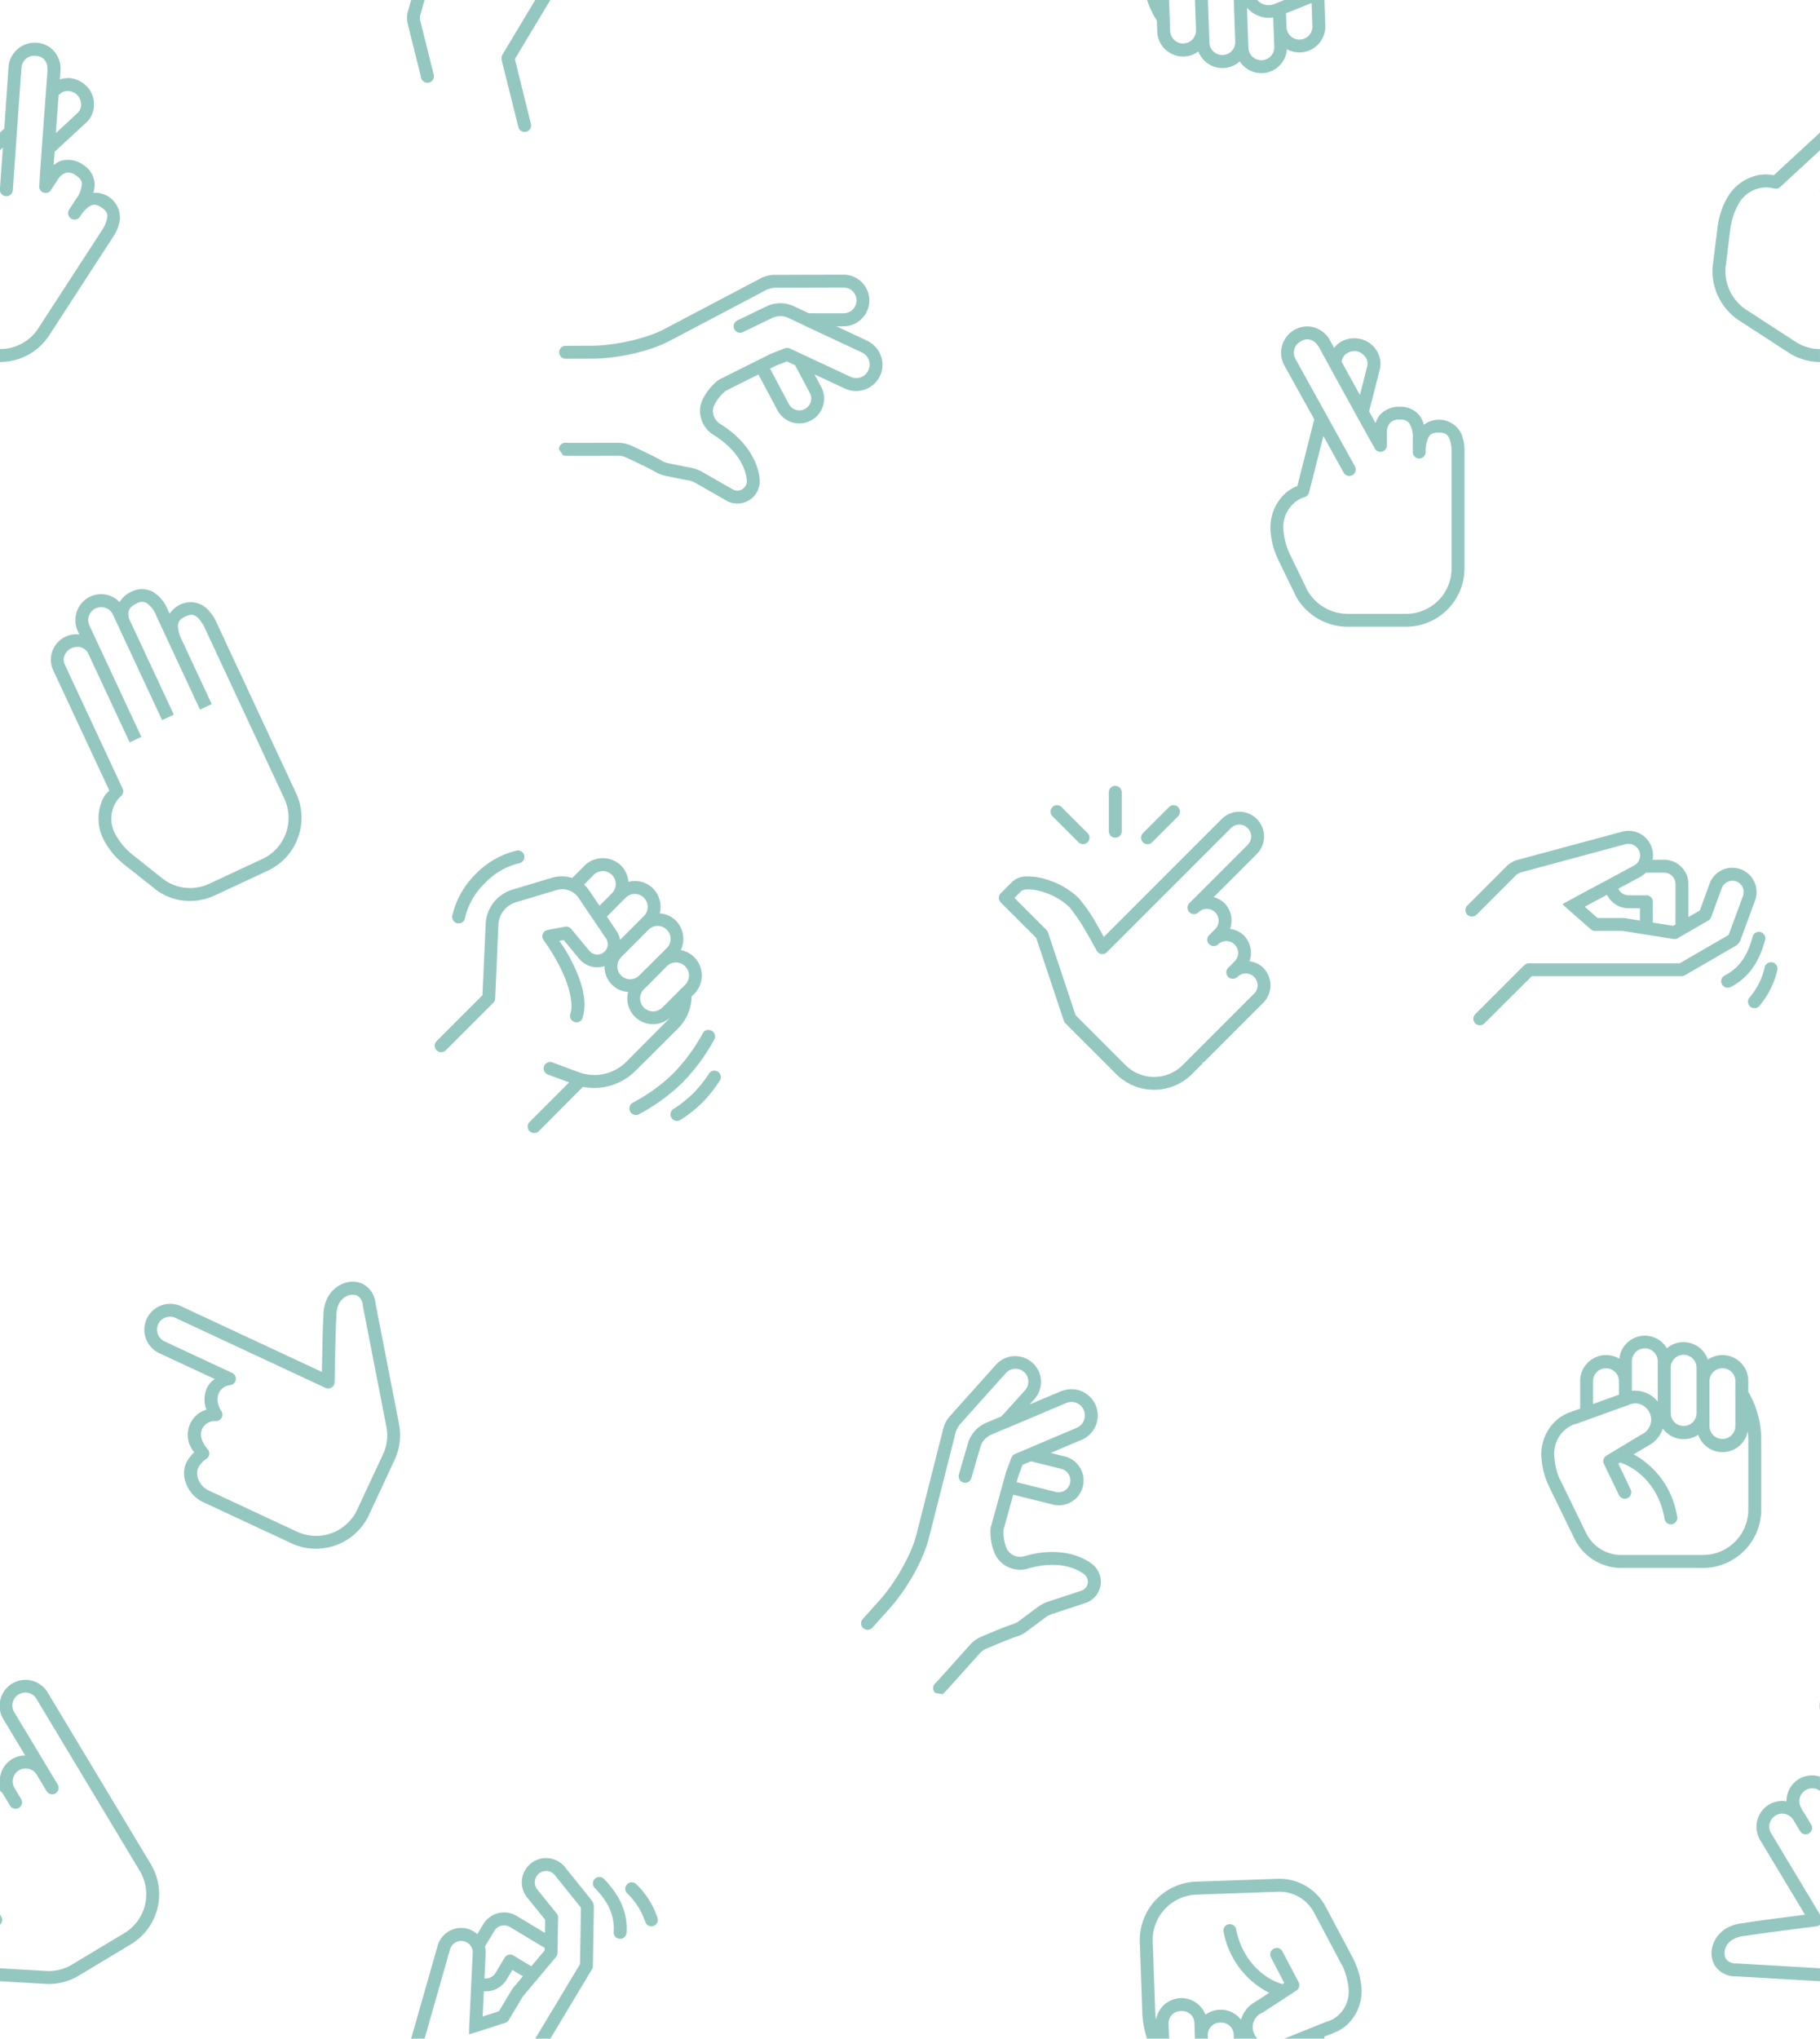<svg xmlns="http://www.w3.org/2000/svg" width="434" height="486" viewBox="0 0 434 486"><path fill="#95c7c1" d="M353.587,540l10.437-4.186.145-.005a6.722,6.722,0,0,0,2.407-1.482,7.562,7.562,0,0,0,2.336-6.3,16.058,16.058,0,0,0-1.546-5.589l-.048,0-6.608-12.453a9.332,9.332,0,0,0-8.663-5l-19.412.678a10.817,10.817,0,0,0-10.413,11.166l.588,16.811a18.013,18.013,0,0,0,.208,1.825,6.13,6.13,0,0,1,11.775-1.183,6.232,6.232,0,0,1,3.431-1.181,6.1,6.1,0,0,1,5.051,2.38,7.049,7.049,0,0,1,3.514-4.318c.023-.013.023-.037.047-.05l.095-.051L350,529.07a20.459,20.459,0,0,1-10.818-14.235,1.543,1.543,0,1,1,2.966-.682c2.234,10.292,10.425,12.658,10.425,12.658a1.561,1.561,0,0,1,.538.222l.472-.306-3.153-6.062a1.544,1.544,0,0,1,1.355-2.284l.1,0a1.537,1.537,0,0,1,1.3.883L357,526.51a1.545,1.545,0,0,1-.556,2.046l-7.969,5.2a2,2,0,0,1-.189.1,3.7,3.7,0,0,0-1.8,5.127,4.469,4.469,0,0,0,.676,1.017h-5.608l-.029-.844a2.919,2.919,0,0,0-3.052-2.978l-.139,0a2.929,2.929,0,0,0-2.975,3.19l.022.629h-3.087l-.126-3.6a2.918,2.918,0,0,0-3.052-2.978l-.139,0a2.927,2.927,0,0,0-2.975,3.19l.118,3.388h-5.246a22.233,22.233,0,0,1-1.147-6.256l-.587-16.811a13.932,13.932,0,0,1,13.388-14.358l19.412-.678a12.472,12.472,0,0,1,11.516,6.639l6.609,12.453c0,.018,0,.03,0,.048A18.1,18.1,0,0,1,372,527.916a10.928,10.928,0,0,1-3.315,8.652,9.426,9.426,0,0,1-3.5,2.1l0,.049-.143.053-1.9.742.017.49Zm-178.612,0,10.673-17.763.223-13.467-6.218-7.743a2.7,2.7,0,0,0-3.792-.392,2.744,2.744,0,0,0-.4,3.8l4.622,5.708a1.537,1.537,0,0,1,.343,1l-.148,8.434a1.531,1.531,0,0,1-.361.963l-7.877,9.378-3.395,5.649a1.543,1.543,0,0,1-.85.673l-6.545,2.1-2.062.624s.026-1.66.05-2.166l.832-17.205a2.75,2.75,0,0,0-2-2.786,2.8,2.8,0,0,0-3.416,1.895L148.588,540H145.38l6.315-22.154a5.819,5.819,0,0,1,9.47-2.769l1.424-2.371a5.79,5.79,0,0,1,7.937-1.978l6.754,4.058.053-3.141-4.27-5.271a5.776,5.776,0,0,1,.859-8.137,5.78,5.78,0,0,1,8.132.855l6.238,7.772a2.7,2.7,0,0,1,.662,1.835l-.229,14a1.529,1.529,0,0,1-.223.769L178.57,540Zm-12.547-5.28,3.872-1.245,3.159-5.257a1.563,1.563,0,0,1,.141-.2l2.429-2.891-2.507-1.507-1.391,2.313a5.752,5.752,0,0,1-5.412,2.755Zm2.8-20.426-2.255,3.754a5.869,5.869,0,0,1,.176,1.688l-.283,5.892a2.7,2.7,0,0,0,2.62-1.283l2.184-3.636a1.544,1.544,0,0,1,2.117-.527l4.253,2.555,3.163-3.767.012-.622-8.284-4.977a2.7,2.7,0,0,0-3.7.923ZM57.834,526.92l0,0L47.34,526.31V523.22l10.7.622.03,0a10.69,10.69,0,0,0,6.49-1.534l12.428-7.467a10.819,10.819,0,0,0,3.694-14.815L56.059,459.045a3.085,3.085,0,1,0-5.287,3.178l7.943,13.22.795,1.322.794,1.322.795,1.322A1.542,1.542,0,1,1,58.454,481l-.795-1.321-.794-1.322-.795-1.322a3.085,3.085,0,0,0-5.288,3.177l1.589,2.644a1.542,1.542,0,1,1-2.644,1.589L48.138,481.8a3.126,3.126,0,0,0-.8-.89v-3.371l.047.015a6.019,6.019,0,0,1,5.952-5.067l-5.211-8.673a6.094,6.094,0,0,1-.788-2.129v-2.057a6.16,6.16,0,0,1,11.363-2.17L83.329,498.44a13.93,13.93,0,0,1-4.749,19.048l-12.428,7.467a13.9,13.9,0,0,1-7.2,2.01Q58.4,526.964,57.834,526.92Zm403.545-1.774a5.835,5.835,0,0,1-5.135-2.6,5.9,5.9,0,0,1-.616-4.3,7.3,7.3,0,0,1,3.519-4.637,9.858,9.858,0,0,1,3.9-1.148c1.375-.274,5.456-.814,9.415-1.327,2.751-.357,3.959-.506,5.305-.675l-10.7-17.8a6.192,6.192,0,0,1,2.111-8.465,6.1,6.1,0,0,1,4.177-.763,6.089,6.089,0,0,1,7.982-5.888v3.37a3.089,3.089,0,0,0-4.488,4.069,1.543,1.543,0,0,1,.207.536,6.1,6.1,0,0,1,.588.786l1.589,2.644a1.542,1.542,0,0,1-2.644,1.589L475,487.886a3.085,3.085,0,1,0-5.288,3.178l11.626,19.348v2.421a1.539,1.539,0,0,1-.841.385s-3.68.459-7.639.974-8.348,1.117-9.23,1.294l-.022.005a7.324,7.324,0,0,0-2.872.759,4,4,0,0,0-2.091,2.645,3.221,3.221,0,0,0,.243,2.065,2.846,2.846,0,0,0,2.487,1.1h.092l19.873,1.156v3.091ZM195.1,516.187a1.542,1.542,0,0,1-1.43-1.648c.336-4.716-2.164-8.043-4.5-10.454a1.543,1.543,0,0,1-.272-1.812,1.494,1.494,0,0,1,.079-.131,1.542,1.542,0,0,1,2.408-.2c2.569,2.654,5.779,6.9,5.359,12.817a1.542,1.542,0,0,1-1.537,1.433C195.176,516.19,195.139,516.19,195.1,516.187Zm7.241-3.005a1.542,1.542,0,0,1-1.15-1.082,16.835,16.835,0,0,0-4.3-6.752,1.542,1.542,0,1,1,2.2-2.162,20.2,20.2,0,0,1,5.027,7.944,1.543,1.543,0,0,1-1.776,2.051Zm-155-2.766.288.479a1.541,1.541,0,0,1-.288,1.937Zm434-50.779v2.035A6.206,6.206,0,0,1,481.34,459.637ZM270.374,457.6a1.54,1.54,0,0,1,.1-2.4c.022-.024.03-.035.056-.063.158-.172.392-.428.68-.746.576-.636,1.372-1.522,2.252-2.5,1.759-1.957,3.851-4.29,5.191-5.784a7.654,7.654,0,0,1,2.689-1.928l0,0c1.96-.839,5.592-2.383,7.474-2.974a4.821,4.821,0,0,0,1.436-.713l4.262-3.175a9.021,9.021,0,0,1,2.589-1.436l8.1-2.672a2.257,2.257,0,0,0,.671-3.924c-2.116-1.612-6.613-3.315-13.366-1.358a6.633,6.633,0,0,1-7.895-3.424,13.133,13.133,0,0,1-1.068-6.053,1.559,1.559,0,0,1,.055-.353l3.64-13.159c.013-.045.026-.089.042-.132l1.247-3.308a1.542,1.542,0,0,1,.841-.876l14.721-6.247,0,0a3.2,3.2,0,0,0-2.508-5.9l-13.95,5.9a1.579,1.579,0,0,1-.241.079L283.755,396a4.633,4.633,0,0,0-2.655,3,.024.024,0,0,1,0,.008l-2.127,7.328a1.543,1.543,0,1,1-2.963-.86l2.125-7.321a7.717,7.717,0,0,1,4.42-4.995l3.6-1.517,5.556-6.158a3.069,3.069,0,1,0-4.564-4.1l0,0-10.9,12.168-.008.009a6.812,6.812,0,0,0-.968,1.75l-6.4,25.259c-1.437,5.713-5.527,12.577-9.382,16.859l-4.113,4.595a1.542,1.542,0,1,1-2.3-2.059l4.115-4.6,0,0c3.461-3.844,7.456-10.658,8.685-15.548v0l6.4-25.259a7.25,7.25,0,0,1,1.678-3.07l10.885-12.157,0,0A6.154,6.154,0,1,1,294,387.552l-1.139,1.26,7.542-3.181a1.536,1.536,0,0,1,.345-.1,6.276,6.276,0,0,1,4.579,11.679l-.013.005-7.421,3.151,3.291.819a5.913,5.913,0,1,1-2.86,11.474l-9.369-2.335-2.306,8.346a10.111,10.111,0,0,0,.767,4.545,3.592,3.592,0,0,0,4.236,1.756c7.57-2.194,13.132-.392,16.1,1.865a5.332,5.332,0,0,1,2.082,3.955l0,0a5.343,5.343,0,0,1-3.655,5.351l-8.1,2.673a5.446,5.446,0,0,0-1.713.979l-4.262,3.175a7.89,7.89,0,0,1-2.357,1.182c-1.456.457-5.242,2.039-7.18,2.87a4.551,4.551,0,0,0-1.612,1.155c-1.34,1.493-3.431,3.825-5.192,5.784-.88.979-1.677,1.866-2.257,2.507-.29.32-.528.58-.7.763-.084.092-.148.164-.2.22-.027.029-.05.049-.081.081a.982.982,0,0,1-.074.072c-.022.021-.13.1-.13.105l-.265.155Zm20.806-54.4-.987,2.622-.417,1.517,9.291,2.318a2.818,2.818,0,0,0,2.788-.855,2.833,2.833,0,0,0-1.42-4.635l-7.265-1.814Zm142.845,24.584a12.472,12.472,0,0,1-11.279-7.037l-6.169-12.676v-.049a18.075,18.075,0,0,1-1.687-6.941,10.931,10.931,0,0,1,3.614-8.531,9.411,9.411,0,0,1,3.567-1.975v-.049l.145-.048,1.928-.675v-6.6a6.19,6.19,0,0,1,9.35-5.3A6.107,6.107,0,0,1,444.82,375.4a6.159,6.159,0,0,1,9.785,2.7,6.229,6.229,0,0,1,3.47-1.06,6.166,6.166,0,0,1,6.169,6.169v2.6a22.517,22.517,0,0,1,3.085,11.278v16.822a13.932,13.932,0,0,1-13.881,13.881Zm-13.5-32.919a7.56,7.56,0,0,0-2.555,6.217,16.055,16.055,0,0,0,1.35,5.639h.048l6.169,12.677a9.335,9.335,0,0,0,8.483,5.3h19.424a10.817,10.817,0,0,0,10.8-10.8V397.09a17.883,17.883,0,0,0-.144-1.831,6.13,6.13,0,0,1-11.809.771,6.224,6.224,0,0,1-3.47,1.06,6.1,6.1,0,0,1-4.964-2.554,7.045,7.045,0,0,1-3.663,4.193c-.024.013-.024.036-.048.049l-.1.048-3.133,1.88a20.461,20.461,0,0,1,10.314,14.6,1.542,1.542,0,1,1-2.988.578c-1.874-10.363-9.977-13.013-9.977-13.013a1.581,1.581,0,0,1-.53-.241l-.481.289,2.939,6.169a1.543,1.543,0,1,1-2.8,1.3l-3.567-7.374a1.546,1.546,0,0,1,.627-2.025l8.145-4.916a1.927,1.927,0,0,1,.193-.1,3.883,3.883,0,0,0-1.542-7.422,4.2,4.2,0,0,0-1.543.385.735.735,0,0,1-.1.048,1.718,1.718,0,0,1-.337.1l-12.146,4.386h-.144A6.731,6.731,0,0,0,420.53,394.873Zm34.461-11.664v10.8a3.085,3.085,0,0,0,6.169,0v-7.422a1.565,1.565,0,0,1,0-.579v-2.8a3.085,3.085,0,0,0-6.169,0Zm-9.254-3.084v9.254a1.544,1.544,0,0,1,0,.241v1.3a3.085,3.085,0,0,0,6.169,0v-10.8a3.085,3.085,0,1,0-6.169,0Zm-18.509,3.084V388.7l6.169-2.217v-3.278a3.085,3.085,0,0,0-6.169,0Zm15.424,4.916v-9.543a3.085,3.085,0,1,0-6.169,0v6.988a6.8,6.8,0,0,1,.751-.041A7,7,0,0,1,442.652,388.125Zm-325.795,33.8-20.967-9.778a8.019,8.019,0,0,1-4.134-4.38,6.242,6.242,0,0,1-.052-4.891,8.754,8.754,0,0,1,1.959-2.676,6.282,6.282,0,0,1-.911-6.872,6.028,6.028,0,0,1,3.817-3.266,6.671,6.671,0,0,1,.16-5.263,5.6,5.6,0,0,1,1.829-2.039l-13.3-6.2a6.17,6.17,0,0,1,5.215-11.183l33.635,15.684c.017-1.262.031-2.159.082-4.508.072-3.577.159-7.3.284-8.676a9.932,9.932,0,0,1,.734-4,7.309,7.309,0,0,1,4.246-3.99,5.911,5.911,0,0,1,4.344.165,5.8,5.8,0,0,1,3.1,4.7l5.618,28.824a.006.006,0,0,1,0,.008,13.871,13.871,0,0,1-1.084,8.483l-6.128,13.143a13.937,13.937,0,0,1-12.629,8A13.733,13.733,0,0,1,116.858,421.926ZM95.549,394.633c-1.075,2.3,1.257,4.775,1.257,4.775a1.565,1.565,0,0,1,.434,1.292,1.544,1.544,0,0,1-.759,1.129,5.51,5.51,0,0,0-1.982,2.354,3.744,3.744,0,0,0,.13,2.473,4.88,4.88,0,0,0,2.564,2.7l20.967,9.778a10.818,10.818,0,0,0,14.348-5.223l6.129-13.143a10.712,10.712,0,0,0,.849-6.611l-5.614-28.816c-.007-.043-.019-.089-.025-.131a2.836,2.836,0,0,0-1.354-2.36,3.238,3.238,0,0,0-2.081-.026A4.019,4.019,0,0,0,128,365.18a7.351,7.351,0,0,0-.456,2.932.083.083,0,0,1,0,.027c-.083.9-.2,4.9-.275,8.473s-.125,6.868-.125,6.868a1.525,1.525,0,0,1-.725,1.284,1.541,1.541,0,0,1-1.472.092L89.168,368.172a3.084,3.084,0,1,0-2.607,5.591l16.124,7.52a1.54,1.54,0,0,1-.418,2.922,3.281,3.281,0,0,0-2.741,1.9c-.955,2.048.56,4.216.56,4.216a1.541,1.541,0,0,1-1.335,2.449s-.052,0-.144,0A3.316,3.316,0,0,0,95.549,394.633Zm78.084-70.962a1.551,1.551,0,0,1-.023-2.193l9.446-9.446-5.109-1.88a1.549,1.549,0,0,1,1.109-2.892l6.218,2.313a10.779,10.779,0,0,0,11.423-2.458l10.073-10.121c.1-.1.151-.193.241-.289a6.119,6.119,0,0,1-9.88-6.218,6.03,6.03,0,0,1-5.639-6.169,5.583,5.583,0,0,1-5.977-1.687l-3.759-4.531-1.06.193a31.918,31.918,0,0,1,2.988,4.917c1.983,3.921,3.856,8.807,2.651,13.158a1.542,1.542,0,1,1-2.94-.82c.783-2.838-.663-7.338-2.507-10.989a48.284,48.284,0,0,0-3.9-6.411,1.543,1.543,0,0,1,.964-2.458l4.1-.771a1.536,1.536,0,0,1,1.495.53l4.337,5.206a2.458,2.458,0,0,0,3.326.434,2.431,2.431,0,0,0,.626-3.374l-6.507-9.639a4.717,4.717,0,0,0-5.3-1.88l-9.64,2.892a5.889,5.889,0,0,0-4.193,5.3v.049l-.771,17.544a1.537,1.537,0,0,1-.434,1.06l-11.327,11.327a1.55,1.55,0,1,1-2.217-2.168l10.941-10.941.77-16.966a8.961,8.961,0,0,1,6.314-8.194l9.64-2.892a7.909,7.909,0,0,1,2.506-.29,7.992,7.992,0,0,1,2.169.386l2.94-2.94a6.074,6.074,0,0,1,4.338-1.783,6.184,6.184,0,0,1,4.386,1.783,6.108,6.108,0,0,1,1.735,3.856,6.387,6.387,0,0,1,1.543-.193,6.073,6.073,0,0,1,4.338,1.784,6.252,6.252,0,0,1,1.59,5.928,6.041,6.041,0,0,1,3.856,1.735,6.19,6.19,0,0,1,1.157,7.037,6.076,6.076,0,0,1,3.229,1.687,6.189,6.189,0,0,1,0,8.724l-.626.579a11.126,11.126,0,0,1-3.278,7.711l-10.121,10.074a13.927,13.927,0,0,1-12.532,3.808l-10.507,10.555a1.533,1.533,0,0,1-1.105.466A1.56,1.56,0,0,1,173.633,323.671Zm32.7-39.306L202,288.751l-1.109,1.06a3.1,3.1,0,0,0,4.386,4.387l4.1-4.1a1.534,1.534,0,0,1,.675-.626l.675-.724a3.091,3.091,0,0,0,0-4.386,3.166,3.166,0,0,0-2.218-.916A3.057,3.057,0,0,0,206.336,284.365ZM202,275.641l-6.556,6.555a1.468,1.468,0,0,1-.144.193,3.054,3.054,0,0,0,4.482,4.145l6.555-6.507a3.089,3.089,0,0,0,0-4.386,3.024,3.024,0,0,0-4.337,0Zm-5.447-7.616-1.109,1.06-.289.29a1.537,1.537,0,0,1-.145.193l-.144.1-2.8,2.844,2.313,3.47a5.32,5.32,0,0,1,.82,2.072l4.578-4.578.049-.049,1.06-1.06a3.034,3.034,0,0,0,0-4.338,3.028,3.028,0,0,0-4.338,0Zm-7.664-5.446-2.265,2.313a8.037,8.037,0,0,1,1.253,1.446l2.41,3.567,2.41-2.362a1.4,1.4,0,0,1,.289-.337l.289-.29.049-.048a3.086,3.086,0,0,0-2.218-5.206A3.152,3.152,0,0,0,188.888,262.579Zm19.881,58.637a1.546,1.546,0,0,1-.795-2.872,29.245,29.245,0,0,0,4.676-3.712,30,30,0,0,0,3.711-4.627,1.538,1.538,0,1,1,2.6,1.639,31.883,31.883,0,0,1-4.145,5.206A30.883,30.883,0,0,1,209.566,321a1.544,1.544,0,0,1-.791.22Zm-11.182-2.27a1.564,1.564,0,0,1,.7-2.1,41.89,41.89,0,0,0,9.591-6.941,44.311,44.311,0,0,0,7.037-9.543,1.54,1.54,0,0,1,1.06-.82h.145a1.544,1.544,0,0,1,1.542,2.265,46.4,46.4,0,0,1-7.566,10.266,45.271,45.271,0,0,1-10.411,7.567,1.564,1.564,0,0,1-2.1-.7Zm115.924-8.884L301.4,297.953a1.558,1.558,0,0,1-.374-.6l-6.585-19.743-8.465-8.465a1.548,1.548,0,0,1,0-2.187l2.765-2.766a4.928,4.928,0,0,1,3.452-1.253,13.936,13.936,0,0,1,4.115.548,18.886,18.886,0,0,1,8.206,4.561A36.7,36.7,0,0,1,309,274.589c.861,1.476,1.091,1.928,1.554,2.777l28.13-28.13a5.905,5.905,0,0,1,8.351,8.351l-10.291,10.29a5.738,5.738,0,0,1,2.578,1.41,5.914,5.914,0,0,1,1.337,6.163,5.736,5.736,0,0,1,3.29,1.548,5.915,5.915,0,0,1,1.337,6.164,5.731,5.731,0,0,1,3.289,1.548,5.934,5.934,0,0,1,0,8.35l-13.881,13.881a1.539,1.539,0,0,1-1.091.452h.639l-2.669,2.669a12.792,12.792,0,0,1-18.062,0Zm-21.2-44.041a2.6,2.6,0,0,0-1.391.349l-1.675,1.675,7.633,7.633a1.649,1.649,0,0,1,.374.6l6.585,19.743,11.85,11.857a9.666,9.666,0,0,0,13.7,0l3.12-3.121,13.882-13.875a2.822,2.822,0,0,0-3.989-3.994,1.542,1.542,0,0,1-2.181-2.181l1.543-1.543a2.82,2.82,0,0,0-3.989-3.988A1.543,1.543,0,0,1,335.6,277l1.543-1.542a2.821,2.821,0,0,0-3.989-3.989,1.542,1.542,0,0,1-2.181-2.181l13.881-13.882a2.82,2.82,0,1,0-3.988-3.988l-29.569,29.57a1.553,1.553,0,0,1-1.319.434,1.535,1.535,0,0,1-1.133-.8s-1.114-2.1-2.507-4.477a42.267,42.267,0,0,0-3.994-5.91,16.312,16.312,0,0,0-6.838-3.766,11.679,11.679,0,0,0-2.961-.45C292.465,266.018,292.389,266.019,292.316,266.022Zm106.816,31.94a1.542,1.542,0,0,1,0-2.182l11.58-11.582a1.509,1.509,0,0,1,.171-.112,1.541,1.541,0,0,1,1.091-.452h35.92l11.658-6.745,3.434-9.318a2.7,2.7,0,0,0-1.618-3.452,2.745,2.745,0,0,0-3.458,1.615l-2.513,6.9a1.538,1.538,0,0,1-.678.808l-7.3,4.217a1.529,1.529,0,0,1-1.012.186l-12.1-1.921h-6.591a1.538,1.538,0,0,1-1.015-.383l-5.172-4.527-1.6-1.446s1.437-.833,1.883-1.073l15.177-8.148a2.752,2.752,0,0,0,1.358-3.148,2.8,2.8,0,0,0-3.383-1.952l-25.06,6.757a1.5,1.5,0,0,0-.476.231,1.488,1.488,0,0,1-.163.1,1.5,1.5,0,0,0-.374.259l-9.462,9.462a1.542,1.542,0,0,1-2.181-2.181l9.462-9.463a4.53,4.53,0,0,1,1.027-.759,4.646,4.646,0,0,1,1.368-.63l25.06-6.756a5.817,5.817,0,0,1,7.251,6.691h2.766a5.789,5.789,0,0,1,5.783,5.783v7.88l2.72-1.572,2.32-6.375a5.777,5.777,0,0,1,7.416-3.455,5.78,5.78,0,0,1,3.455,7.411l-3.449,9.35A2.7,2.7,0,0,1,461.2,279.5l-12.118,7.016a1.547,1.547,0,0,1-.775.205H412.614l-11.3,11.245a1.543,1.543,0,0,1-2.182,0Zm39.318-34.9-5.2,2.793a2.7,2.7,0,0,0,2.449,1.585h4.242a1.543,1.543,0,0,1,1.543,1.542v4.962l4.858.771.54-.311v-9.663a2.7,2.7,0,0,0-2.7-2.7h-4.38A5.842,5.842,0,0,1,438.451,263.063Zm-13.216,7.1,3.061,2.678h6.133a1.572,1.572,0,0,1,.244.018l3.73.593v-2.925h-2.7a5.753,5.753,0,0,1-5.148-3.22Zm40.217,24.15a1.542,1.542,0,0,1-.863-2.572,16.813,16.813,0,0,0,3.573-7.163,1.542,1.542,0,1,1,2.985.771,20.2,20.2,0,0,1-4.22,8.4,1.548,1.548,0,0,1-1.475.563Zm-7.5-5.688a1.543,1.543,0,0,1,.676-2.075c4.216-2.141,5.781-6,6.646-9.238a1.54,1.54,0,0,1,1.413-1.165,1.453,1.453,0,0,1,.153,0,1.541,1.541,0,0,1,1.413,1.96c-.952,3.57-2.938,8.509-8.227,11.194a1.542,1.542,0,0,1-2.074-.676ZM155.7,273.761a1.535,1.535,0,0,1-.5-1.494,20.378,20.378,0,0,1,5.591-9.929,19.978,19.978,0,0,1,9.688-5.543,1.724,1.724,0,0,1,.193-.048,1.551,1.551,0,0,1,.337,3.084,16.464,16.464,0,0,0-8.05,4.723,16.657,16.657,0,0,0-4.723,8.242,1.541,1.541,0,0,1-2.536.964Zm-71.576-7.969c-.011-.008-.01-.035-.02-.043l-7.578-5.986c-.007-.017-.013-.028-.02-.044a18.064,18.064,0,0,1-4.462-5.577,11.046,11.046,0,0,1-.35-9.3,5.993,5.993,0,0,1,1.724-2.346l-13.382-28.7A5.953,5.953,0,0,1,60,208.811a6.045,6.045,0,0,1,6.264-3.559l-.387-.83a6.2,6.2,0,0,1,2.984-8.2,6.082,6.082,0,0,1,6.994,1.312,6.348,6.348,0,0,1,2.7-2.427,5.752,5.752,0,0,1,5.114-.1,9,9,0,0,1,3.737,4.48l.387.83a5.983,5.983,0,0,1,2.409-2.134,5.747,5.747,0,0,1,6.129.6,10.41,10.41,0,0,1,2.721,3.784l18.9,40.537a13.932,13.932,0,0,1-6.715,18.447L98.523,267.48a13.918,13.918,0,0,1-5.882,1.3A13.481,13.481,0,0,1,84.122,265.793ZM64.383,208.521a3.431,3.431,0,0,0-1.6,1.6,2.643,2.643,0,0,0,.043,2.373l13.749,29.485a1.542,1.542,0,0,1-.417,1.843,6.729,6.729,0,0,0-1.637,2.306,7.559,7.559,0,0,0,.312,6.715,15.775,15.775,0,0,0,3.65,4.52c.01.008.009.035.02.044l7.513,5.962a10.7,10.7,0,0,0,11.2,1.319l12.712-5.928a10.816,10.816,0,0,0,5.222-14.347l-18.9-40.538a8.14,8.14,0,0,0-1.845-2.7c-.76-.616-1.382-.9-2.906-.187s-1.708,1.369-1.724,2.346a8.147,8.147,0,0,0,.884,3.151l7.17,15.376-2.8,1.3L84.6,200.794a6.422,6.422,0,0,0-2.331-3.061,2.454,2.454,0,0,0-2.42.171c-1.283.6-1.68,1.216-1.84,1.869a3.557,3.557,0,0,0,.348,2.23L88.79,224.368l-2.8,1.3L74.262,200.511a3.084,3.084,0,1,0-5.591,2.607l12.384,26.559-2.8,1.3-9.778-20.967a2.81,2.81,0,0,0-1.851-1.689,3,3,0,0,0-.82-.109A3.448,3.448,0,0,0,64.383,208.521Zm256.208,46.668a1.543,1.543,0,0,1-.681-2.6l6.169-6.169a1.5,1.5,0,0,1,1.06-.464,1.521,1.521,0,0,1,1.464.94,1.539,1.539,0,0,1-.344,1.706l-6.169,6.169a1.538,1.538,0,0,1-1.108.473A1.5,1.5,0,0,1,320.591,255.189Zm-16.1-.421-6.169-6.169a1.539,1.539,0,0,1,1.073-2.645,1.526,1.526,0,0,1,1.109.464l6.169,6.169a1.542,1.542,0,0,1-.68,2.6,1.5,1.5,0,0,1-.393.052A1.534,1.534,0,0,1,304.486,254.768Zm8.025-1.277a1.551,1.551,0,0,1-.765-1.356V242.88a1.542,1.542,0,1,1,3.084,0v9.254a1.545,1.545,0,0,1-2.319,1.356ZM368.656,203.4a14.111,14.111,0,0,1-12.483-7.615v-.049l-4.193-8.627v-.048a18.076,18.076,0,0,1-1.687-6.941,11.042,11.042,0,0,1,3.615-8.579,9.865,9.865,0,0,1,2.8-1.687l3.952-15.567a1.707,1.707,0,0,1,.1-.241V154l-7.181-12.917a6.305,6.305,0,0,1,5.012-9.255,5.757,5.757,0,0,1,2.459.338,6.309,6.309,0,0,1,3.422,2.94l1.013,1.831a5.811,5.811,0,0,1,2.024-1.687,6.435,6.435,0,0,1,2.169-.579,6.539,6.539,0,0,1,2.12.145,6.17,6.17,0,0,1,3.615,2.458,5.881,5.881,0,0,1,.915,4.964l-2.507,9.832c.518.94,1.1,1.988,1.543,2.8a5.594,5.594,0,0,1,.916-1.831,6.136,6.136,0,0,1,4.867-2.073,5.752,5.752,0,0,1,4.675,2.073,6.411,6.411,0,0,1,1.06,2.218,5.938,5.938,0,0,1,8.82,1.928,10.406,10.406,0,0,1,.868,4.578v27.762A13.93,13.93,0,0,1,382.682,203.4Zm-9.11-32.2a1.773,1.773,0,0,1-.048.193v.049l-.049.048v.1a.637.637,0,0,1-.048.1l-.049.049v.048a.642.642,0,0,1-.048.1l-.049.049-.048.049a1.585,1.585,0,0,1-.386.337,1.93,1.93,0,0,1-.193.1,1.707,1.707,0,0,1-.241.1l-.145.048a6.372,6.372,0,0,0-2.313,1.35,7.559,7.559,0,0,0-2.554,6.217,15.774,15.774,0,0,0,1.4,5.639c.005.012-.006.036,0,.048l4.145,8.531v.049a11.072,11.072,0,0,0,9.736,5.928h14.026a10.817,10.817,0,0,0,10.8-10.8V161.76a8.153,8.153,0,0,0-.53-3.229c-.428-.879-.874-1.4-2.554-1.4s-2.127.518-2.555,1.4a8.153,8.153,0,0,0-.53,3.229,1.542,1.542,0,0,1-3.084,0v-3.084a6.413,6.413,0,0,0-.82-3.759,2.452,2.452,0,0,0-2.265-.868,2.783,2.783,0,0,0-2.458.915,3.556,3.556,0,0,0-.626,2.169v3.084a1.543,1.543,0,0,1-3.037.338c-.09-.144-.2-.283-.337-.53-.349-.614-.873-1.53-1.494-2.65-.608-1.1-1.494-2.7-2.265-4.1a1.424,1.424,0,0,1-.193-.338c-.747-1.362-1.368-2.507-2.169-3.952-3.392-6.152-6.8-12.388-6.8-12.388h-.049a3.386,3.386,0,0,0-1.735-1.542,2.455,2.455,0,0,0-1.108-.145,3.092,3.092,0,0,0-1.3.434,3.031,3.031,0,0,0-1.3,4.193v.049l14.17,25.593a1.542,1.542,0,0,1-2.7,1.494l-4.82-8.724Zm9.3-33.16a2.619,2.619,0,0,0-1.494,1.879,1.633,1.633,0,0,1-.1.29c1.308,2.391,2.006,3.663,4,7.277.139.254.247.428.385.675l1.688-6.7a2.677,2.677,0,0,0-.434-2.41,3.386,3.386,0,0,0-1.832-1.253,3.593,3.593,0,0,0-.53-.1c-.058,0-.115,0-.174,0A3.559,3.559,0,0,0,368.849,138.047Zm-148.311,35.29L213.13,169.1a5.442,5.442,0,0,0-1.874-.617l-5.211-1.042a7.875,7.875,0,0,1-2.455-.961c-1.315-.776-5.023-2.531-6.938-3.416a4.527,4.527,0,0,0-1.937-.425c-2.005,0-5.138.01-7.771.012-1.318,0-2.509,0-3.374,0-.433,0-.786,0-1.033-.006-.124,0-.221,0-.3,0-.039,0-.07,0-.115-.006a.941.941,0,0,1-.1-.005c-.031,0-.165-.027-.166-.027l-.292-.094-.928-1.416c0-.007,0-.014,0-.022a1.544,1.544,0,0,1,1.848-1.512h.084c.234,0,.581.005,1.01.006.858,0,2.049,0,3.364,0,2.632,0,5.764-.009,7.772-.013a7.659,7.659,0,0,1,3.232.708h0c1.935.895,5.513,2.561,7.212,3.564a4.812,4.812,0,0,0,1.49.59l5.212,1.042a8.991,8.991,0,0,1,2.8.964l7.408,4.232a2.258,2.258,0,0,0,3.372-1.945c0-.06,0-.122-.007-.182-.219-2.651-1.962-7.133-7.935-10.841a6.814,6.814,0,0,1-3.239-5.7,6.2,6.2,0,0,1,.5-2.46,13.128,13.128,0,0,1,3.784-4.844,1.518,1.518,0,0,1,.3-.2l12.216-6.1a1.227,1.227,0,0,1,.126-.058l3.293-1.286a1.54,1.54,0,0,1,1.213.039l14.493,6.76h0a3.176,3.176,0,0,0,4.3-1.729,3.239,3.239,0,0,0,.233-1.2,3.182,3.182,0,0,0-1.827-2.878l-13.721-6.416a1.48,1.48,0,0,1-.22-.127l-3.576-1.678a4.633,4.633,0,0,0-4,.033l-.005.005-6.869,3.323a1.542,1.542,0,1,1-1.343-2.777l6.862-3.319a7.718,7.718,0,0,1,6.67-.058l3.533,1.657,8.293.009a3.069,3.069,0,1,0,0-6.139h0l-16.333.045h-.013a6.832,6.832,0,0,0-1.948.452L207.153,135.2c-5.206,2.755-13.044,4.308-18.806,4.308l-6.166.018a1.543,1.543,0,0,1-.006-3.085l6.169-.018h0c5.172,0,12.91-1.59,17.367-3.949l0,0,23.054-12.146a7.259,7.259,0,0,1,3.4-.807l16.319-.045h0a6.154,6.154,0,1,1,.006,12.308l-1.7,0,7.411,3.477a1.526,1.526,0,0,1,.307.186,6.324,6.324,0,0,1,3.27,5.5,6.2,6.2,0,0,1-.444,2.326,6.316,6.316,0,0,1-8.441,3.392l-.012-.006-7.308-3.407,1.593,2.994a5.864,5.864,0,0,1,.688,2.747,5.909,5.909,0,0,1-11.128,2.805l-4.533-8.525-7.745,3.871a10.12,10.12,0,0,0-2.865,3.612,3.051,3.051,0,0,0-.242,1.222,3.749,3.749,0,0,0,1.773,3.1c6.7,4.157,9.077,9.5,9.383,13.209.012.147.018.293.017.438a5.339,5.339,0,0,1-1.562,3.755h0a5.343,5.343,0,0,1-6.422.865Zm11.835-32.154-1.407.7,4.495,8.455a2.818,2.818,0,0,0,2.5,1.5,2.844,2.844,0,0,0,2.832-2.8,2.844,2.844,0,0,0-.338-1.355l-3.513-6.611-1.961-.913Zm-185.033-.9v-3.075a10.8,10.8,0,0,0,9.118-4.91l15.12-23.283a8.128,8.128,0,0,0,1.314-3c.121-.971.029-1.648-1.381-2.563s-2.066-.725-2.9-.22a8.146,8.146,0,0,0-2.2,2.42,1.542,1.542,0,0,1-2.587-1.68L65.5,101.39a6.416,6.416,0,0,0,1.361-3.6c-.059-.749-.391-1.289-1.427-1.961a2.782,2.782,0,0,0-2.56-.571,3.555,3.555,0,0,0-1.706,1.478l-1.68,2.587a1.543,1.543,0,0,1-2.731-1.371c0-.17-.013-.346.006-.628.041-.706.1-1.759.191-3.037.086-1.252.217-3.078.331-4.67a1.438,1.438,0,0,1,.022-.388c.115-1.549.219-2.847.334-4.5.506-7.007,1.047-14.09,1.047-14.09l-.041-.026a3.387,3.387,0,0,0-.615-2.238,2.46,2.46,0,0,0-.851-.725,3.1,3.1,0,0,0-1.327-.345,3.031,3.031,0,0,0-3.375,2.808l-.026.04L50.392,99.34a1.543,1.543,0,0,1-3.052.2V98.77l.684-9.588-.684.632V85.6l.779-.721a1.588,1.588,0,0,1,.212-.15l.026-.041L49.37,69.942a6.305,6.305,0,0,1,9.244-5.032,5.759,5.759,0,0,1,1.878,1.622,6.312,6.312,0,0,1,1.269,4.33s-.128,1.8-.149,2.087a5.839,5.839,0,0,1,2.617-.312,6.678,6.678,0,0,1,3.833,1.973,6.168,6.168,0,0,1,1.694,4.03A5.884,5.884,0,0,1,67.82,83.3l-7.457,6.881c-.077,1.07-.163,2.264-.229,3.185A5.613,5.613,0,0,1,61.9,92.33a6.14,6.14,0,0,1,5.212.913A5.749,5.749,0,0,1,69.9,97.528a6.413,6.413,0,0,1-.318,2.437,5.938,5.938,0,0,1,6.347,6.421,10.419,10.419,0,0,1-1.766,4.313L59.045,133.981a13.909,13.909,0,0,1-11.683,6.305ZM61.561,76.478a1.619,1.619,0,0,1-.238.191c-.206,2.718-.312,4.164-.609,8.282-.022.288-.025.494-.044.777l5.064-4.7a2.674,2.674,0,0,0,.949-2.257,3.377,3.377,0,0,0-.854-2.048,3.673,3.673,0,0,0-.392-.37,3.567,3.567,0,0,0-1.6-.635,3.138,3.138,0,0,0-.419-.029A2.65,2.65,0,0,0,61.561,76.478Zm412.283,61.584-11.762-7.639a14.112,14.112,0,0,1-6.322-13.185c.01-.015.017-.025.026-.04l1.183-9.519.026-.041a18.081,18.081,0,0,1,2.365-6.74,11.046,11.046,0,0,1,7.7-5.226,9.858,9.858,0,0,1,3.262.108L481.34,85.6v4.217l-9.363,8.645a1.843,1.843,0,0,1-.146.136l-.026.041-.067.013c-.016.026-.036.056-.053.081a.663.663,0,0,1-.093.055l-.067.014-.026.041a.762.762,0,0,1-.093.054l-.067.014-.067.014a1.6,1.6,0,0,1-.508.073,1.974,1.974,0,0,1-.214-.024,1.656,1.656,0,0,1-.255-.05l-.148-.039a5.5,5.5,0,0,0-1.591-.2,7.968,7.968,0,0,0-1.084.076,7.559,7.559,0,0,0-5.529,3.823,15.751,15.751,0,0,0-1.9,5.491c0,.013-.025.027-.027.04l-1.169,9.412-.027.04a11.071,11.071,0,0,0,4.936,10.274l11.763,7.639a10.727,10.727,0,0,0,5.816,1.735v3.075A13.766,13.766,0,0,1,473.844,138.063Zm7.473-38.939.023-.328v.735A1.536,1.536,0,0,1,481.316,99.123ZM170.946,84.289,166.982,68.4a1.564,1.564,0,0,1-.007-.205,1.538,1.538,0,0,1,.175-1.167L174.975,54h3.595l-8.451,14.065,3.82,15.477a1.542,1.542,0,1,1-2.993.746Zm-23.172-11.73-3.236-12.983a4.509,4.509,0,0,1-.122-1.272,4.639,4.639,0,0,1,.165-1.5l.8-2.807h3.208l-1.043,3.658a1.5,1.5,0,0,0-.047.527,1.5,1.5,0,0,1,0,.191,1.488,1.488,0,0,0,.03.454l3.237,12.983a1.542,1.542,0,0,1-2.993.746Zm195.206-3.921a6.158,6.158,0,0,1-9.873-2.355,6.229,6.229,0,0,1-3.431,1.181,6.166,6.166,0,0,1-6.381-5.951l-.091-2.6A21.431,21.431,0,0,1,320.872,54h5.247l.141,4.033a1.56,1.56,0,0,1,.02.578l.005.145.092,2.65a3.085,3.085,0,0,0,6.166-.216L332.292,54h3.087l.355,10.165a3.085,3.085,0,0,0,6.166-.215l-.323-9.248a1.665,1.665,0,0,1-.009-.241l-.016-.46h5.605a3.531,3.531,0,0,0,2.926,1.224,4.224,4.224,0,0,0,1.528-.439.7.7,0,0,1,.095-.051,1.7,1.7,0,0,1,.334-.109L353.6,54h9.561l.213,6.113a6.19,6.19,0,0,1-9.159,5.625,6.115,6.115,0,0,1-5.878,5.7c-.074,0-.146,0-.219,0A6.114,6.114,0,0,1,342.979,68.638Zm2.056-3.254a3.084,3.084,0,1,0,6.165-.215l-.244-6.985a6.977,6.977,0,0,1-6.254-2.337Zm8.972-8.222.114,3.275a3.085,3.085,0,1,0,6.166-.215L360.1,54.73Z" transform="translate(-47.34 -54)"/></svg>
